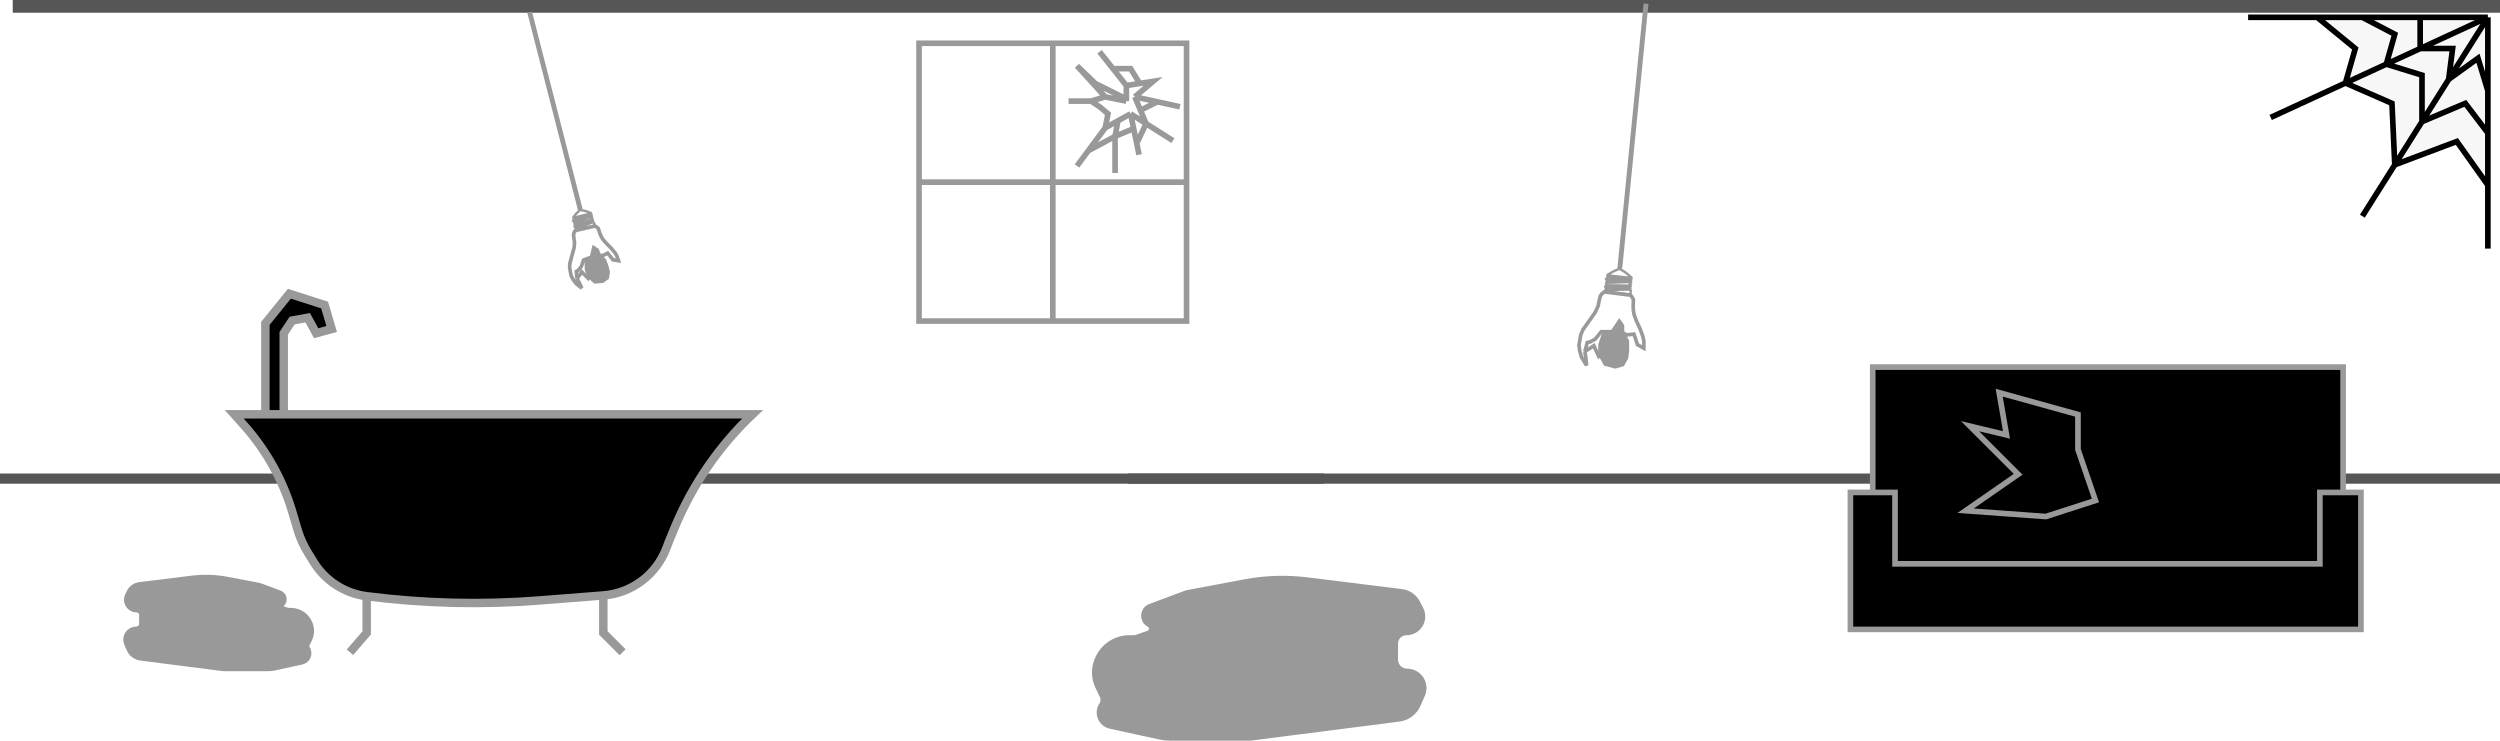 <svg width="982" height="291" viewBox="0 0 982 291" fill="none" xmlns="http://www.w3.org/2000/svg">
<rect y="186" width="520" height="4" fill="#565656"/>
<rect x="443" y="186" width="539" height="4" fill="#565656"/>
<rect x="5" width="977" height="5" fill="#565656"/>
<path d="M95.713 166.895L92 162.745H104.244V127.018L113.662 115.385L127.511 119.817L130.281 129.234L124.187 130.896L120.863 124.802L114.77 125.91L111.446 130.896V162.745H295.582C282.262 175.399 271.773 190.731 264.806 207.731L262.746 212.757L261.717 215.432C257.716 225.835 248.094 233.013 236.983 233.885L211.895 235.852C189.277 237.626 166.537 237.073 144.032 234.2C135.407 233.099 127.743 228.153 123.186 220.748L120.909 217.047C119.156 214.2 117.789 211.132 116.843 207.925L114.89 201.307C111.128 188.557 104.577 176.802 95.713 166.895Z" fill="black"/>
<path d="M144.032 234.2V234.2C135.407 233.099 127.743 228.153 123.186 220.748L120.909 217.047C119.156 214.2 117.789 211.132 116.843 207.925L114.89 201.307C111.128 188.557 104.577 176.802 95.713 166.895L92 162.745H104.244M144.032 234.2V234.2C166.537 237.073 189.277 237.626 211.895 235.852L236.983 233.885M144.032 234.2V248.624L137.465 256.201M236.983 233.885V233.885C248.094 233.013 257.716 225.835 261.717 215.432L262.746 212.757L264.806 207.731C271.773 190.731 282.262 175.399 295.582 162.745V162.745H111.446M236.983 233.885V248.624L244.56 256.201M104.244 162.745V127.018L113.662 115.385L127.511 119.817L130.281 129.234L124.187 130.896L120.863 124.802L114.77 125.91L111.446 130.896V162.745M104.244 162.745H111.446" stroke="#999999" stroke-width="3.324"/>
<path d="M726.84 247.228V193.42H735.604V144.191H920.362V193.42H927.374V247.228H726.84Z" fill="black"/>
<path d="M735.604 193.42H726.84V247.228H927.374V193.42H920.362M735.604 193.42H744.369V221.469H911.247V193.42H920.362M735.604 193.42V144.191H920.362V193.42M773.822 167.404L788.146 170.839L785.281 154.238L816.221 162.825V176.563L823.096 196.598L803.616 202.894L772.103 200.605L792.729 186.294L773.822 167.404Z" stroke="#999999" stroke-width="2.216"/>
<path d="M630.377 113.949L630.308 114.576L631.868 114.602L639.429 115.582L640.373 115.881L640.612 113.709M630.377 113.949L631.063 113.487L630.795 113.043M630.377 113.949L640.612 113.709M631.218 112.088L630.526 112.598L630.795 113.043M631.218 112.088L630.691 111.102M631.218 112.088L640.777 112.213M630.691 111.102L631.393 110.495L631.125 110.051M630.691 111.102L640.942 110.717M631.553 109.048L630.856 109.606L631.125 110.051M631.553 109.048L631.166 108.126M631.553 109.048L641.107 109.222M631.166 108.126L633.572 106.682L636.139 105.548L638.515 107.031L641.107 109.222M631.166 108.126L641.107 109.222M641.107 109.222L640.383 110.021M640.383 110.021L640.942 110.717M640.383 110.021L631.125 110.051M640.942 110.717L640.224 111.469L640.777 112.213M640.777 112.213L640.278 112.793M640.612 113.709L640.048 113.061L640.278 112.793M630.795 113.043L640.278 112.793" stroke="#999999" stroke-width="0.957"/>
<path d="M622.537 138.092L622.963 140.874L623.207 143.539L622.498 142.435L621.258 140.393L620.511 137.869L620.23 135.542L620.918 131.515L621.774 129.51L623.509 127.063L626.577 122.713L627.733 120.202L628.08 118.385L628.603 116.293L629.24 115.387L630.199 114.662L640.414 115.934L640.897 116.427L641.557 117.526L641.59 118.115L641.506 120.206L641.599 122.024L641.868 123.567L642.771 126.011L644.345 129.457L645.355 132.255L645.732 134.153L645.686 136.785L643.203 135.388L641.805 131.229L639.082 131.564L638.213 131.028M622.537 138.092L626.063 135.795L627.992 140.012L631.951 137.323L633.492 133.536L637.849 132.112L638.213 131.028M622.537 138.092L623.467 134.532L624.614 134.316L626.592 133.215L628.964 130.302L633.312 130.293L636.059 126.2L637.288 127.898L637.317 130.734L638.213 131.028" stroke="#999999" stroke-width="1.436"/>
<path d="M636.259 105.422L646.561 1.449" stroke="#999999" stroke-width="1.902"/>
<path d="M627.815 135.293L629.272 130.808L633.67 130.83L635.145 128.679L636.138 127.155L637.12 128.231L636.929 129.964L636.946 131.055L637.746 131.279L639.031 132.102L639.936 133.876L639.931 137.661L639.594 140.721L637.879 143.802L634.468 144.802L630.059 143.628L627.773 139.418L627.815 135.293Z" fill="#999999"/>
<path d="M225.942 90L226.057 90.469L227.186 90.078L232.883 88.798L233.64 88.766L233.242 87.141M225.942 90L226.315 89.487L226.005 89.238M225.942 90L233.242 87.141M226.058 88.44L225.695 88.989L226.005 89.238M226.058 88.44L225.421 87.869M226.058 88.44L232.968 86.021M225.421 87.869L225.766 87.248L225.456 86.999M225.421 87.869L232.694 84.901M225.501 86.165L225.147 86.749L225.456 86.999M225.501 86.165L224.981 85.603M225.501 86.165L232.42 83.782M224.981 85.603L226.333 83.933L227.882 82.443L229.981 82.886L232.42 83.782M224.981 85.603L232.42 83.782M232.42 83.782L232.11 84.547M232.11 84.547L232.694 84.901M232.11 84.547L225.456 86.999M232.694 84.901L232.375 85.63L232.968 86.021M232.968 86.021L232.762 86.569M233.242 87.141L232.667 86.822L232.762 86.569M226.005 89.238L232.762 86.569" stroke="#999999" stroke-width="0.957"/>
<path d="M226.638 109.427L227.675 111.317L228.55 113.169L227.75 112.561L226.322 111.418L225.122 109.798L224.309 108.198L223.747 105.12L223.836 103.453L224.442 101.237L225.507 97.302L225.68 95.192L225.452 93.794L225.28 92.152L225.5 91.332L226 90.559L233.682 88.793L234.159 89.021L234.923 89.638L235.101 90.053L235.59 91.58L236.133 92.863L236.733 93.903L238.024 95.424L240.061 97.49L241.522 99.237L242.291 100.504L242.949 102.41L240.796 102.056L238.698 99.431L236.827 100.387L236.061 100.23M226.638 109.427L228.572 106.848L231.066 109.376L233.209 106.402L233.323 103.273L236.084 101.105L236.061 100.23M226.638 109.427L226.372 106.621L227.141 106.165L228.275 104.854L229.217 102.135L232.343 100.987L233.244 97.321L234.574 98.221L235.34 100.253L236.061 100.23" stroke="#999999" stroke-width="1.436"/>
<path d="M227.935 82.322L208.053 4.816" stroke="#999999" stroke-width="1.902"/>
<path d="M229.702 106.028L229.573 102.419L232.743 101.28L233.239 99.345L233.553 97.988L234.542 98.505L234.86 99.802L235.158 100.582L235.793 100.533L236.933 100.788L238.05 101.827L239.04 104.551L239.601 106.841L239.176 109.507L236.985 111.123L233.505 111.435L230.754 109.007L229.702 106.028Z" fill="#999999"/>
<path d="M431.86 259.613L431.733 259.942C430.573 262.959 430.703 266.32 432.093 269.238L433.875 272.981C434.553 274.404 434.432 276.079 433.557 277.391C431.807 280.017 433.247 283.58 436.33 284.253L455.796 288.5C457.062 288.776 458.354 288.915 459.649 288.915H491.041L549.454 281.438C552.39 281.063 554.913 279.173 556.099 276.462L557.831 272.502C559.448 268.807 556.741 264.667 552.707 264.667C549.619 264.667 547.115 262.163 547.115 259.074V252.84C547.115 249.886 549.509 247.492 552.462 247.492C556.472 247.492 559.056 243.242 557.21 239.682L555.902 237.159C554.828 235.089 552.804 233.681 550.49 233.395L513.265 228.786C505.233 227.791 497.096 228.048 489.142 229.546L467.076 233.704C466.552 233.803 466.037 233.947 465.537 234.134L452.117 239.167C449.786 240.04 449.59 243.26 451.796 244.411C454.031 245.578 453.792 248.851 451.41 249.68L446.872 251.258C446.348 251.44 445.798 251.533 445.244 251.533H443.624C438.409 251.533 433.732 254.745 431.86 259.613Z" fill="#999999" stroke="#999999" stroke-width="4.041"/>
<path d="M120.833 245.303L120.902 245.485C121.548 247.166 121.476 249.038 120.702 250.665L119.71 252.751C119.333 253.544 119.4 254.477 119.887 255.208C120.861 256.672 120.059 258.658 118.341 259.033L107.508 261.399C106.802 261.553 106.081 261.631 105.359 261.631H87.884L55.367 257.464C53.73 257.255 52.324 256.201 51.663 254.689L50.698 252.48C49.798 250.422 51.306 248.118 53.551 248.118C55.272 248.118 56.666 246.723 56.666 245.003V241.524C56.666 239.879 55.333 238.546 53.688 238.546C51.455 238.546 50.017 236.18 51.044 234.198L51.773 232.789C52.371 231.635 53.5 230.849 54.79 230.689L75.508 228.122C79.981 227.567 84.514 227.71 88.944 228.546L101.225 230.862C101.518 230.917 101.805 230.998 102.084 231.102L109.554 233.906C110.852 234.394 110.962 236.187 109.733 236.829C108.488 237.48 108.621 239.303 109.948 239.765L112.474 240.645C112.765 240.746 113.072 240.798 113.381 240.798H114.275C117.183 240.798 119.79 242.589 120.833 245.303Z" fill="#999999" stroke="#999999" stroke-width="4.041"/>
<path d="M413.537 17H361V71.558M413.537 17V126.116M413.537 17H422.125H444.1H466.075V71.558M413.537 126.116H361V71.558M413.537 126.116H466.075V71.558M361 71.558H466.075M434.123 50.238L435.231 44.698L431.907 41.928L428.583 39.712M434.123 50.238L427.475 59.212M434.123 50.238L439.111 47.468M444.1 44.698L450.188 48.576M444.1 44.698L439.111 47.468M444.1 44.698L460.713 55.223L450.188 48.576M444.1 44.698L445.301 50.515M450.188 48.576L446.503 56.331M450.188 48.576L447.972 43.313M445.756 38.05L452.957 31.957L447.695 32.788M445.756 38.05L454.619 39.989M445.756 38.05L447.972 43.313M442.432 33.619V39.712M442.432 33.619L437.17 26.971M442.432 33.619L447.695 32.788M442.432 39.712L434.123 38.05M442.432 39.712L440.77 38.05L430.245 32.788L423.044 25.863L434.123 38.05M434.123 38.05L428.583 39.712M428.583 39.712H419.72M423.044 65.195L427.475 59.212M427.475 59.212L438 53.561M438 53.561L439.111 47.468M438 53.561V67.964M438 53.561L445.301 50.515M447.418 60.763L446.503 56.331M446.503 56.331L445.301 50.515M463.483 41.928L454.619 39.989M454.619 39.989L447.972 43.313M431.907 20.324L437.17 26.971M437.17 26.971H444.1L447.695 32.788" stroke="#999999" stroke-width="2.216"/>
<path d="M950.64 6.809H927.928H910.201L925.158 19.068L921.28 32.604L939.561 40.6L940.669 64.732L965.043 55.557L977.23 72.73V52.234V35.615V6.809H950.64Z" fill="#D9D9D9" fill-opacity="0.2"/>
<path d="M977.23 52.234V35.615L973.353 22.874L961.845 31.183L963.381 19.068H950.64V6.809M977.23 52.234V72.73L965.043 55.557L940.669 64.732L939.561 40.6L921.28 32.604L925.158 19.068L910.201 6.809H950.64M977.23 52.234L968.367 40.6L951.355 47.802V29.521L937.345 25.198L940.669 13.456L927.928 6.809H950.64M977.23 6.809H883.057M977.23 6.809L891.921 46.14M977.23 6.809L927.928 84.917M977.23 6.809V97.658" stroke="black" stroke-width="2.216"/>
</svg>
